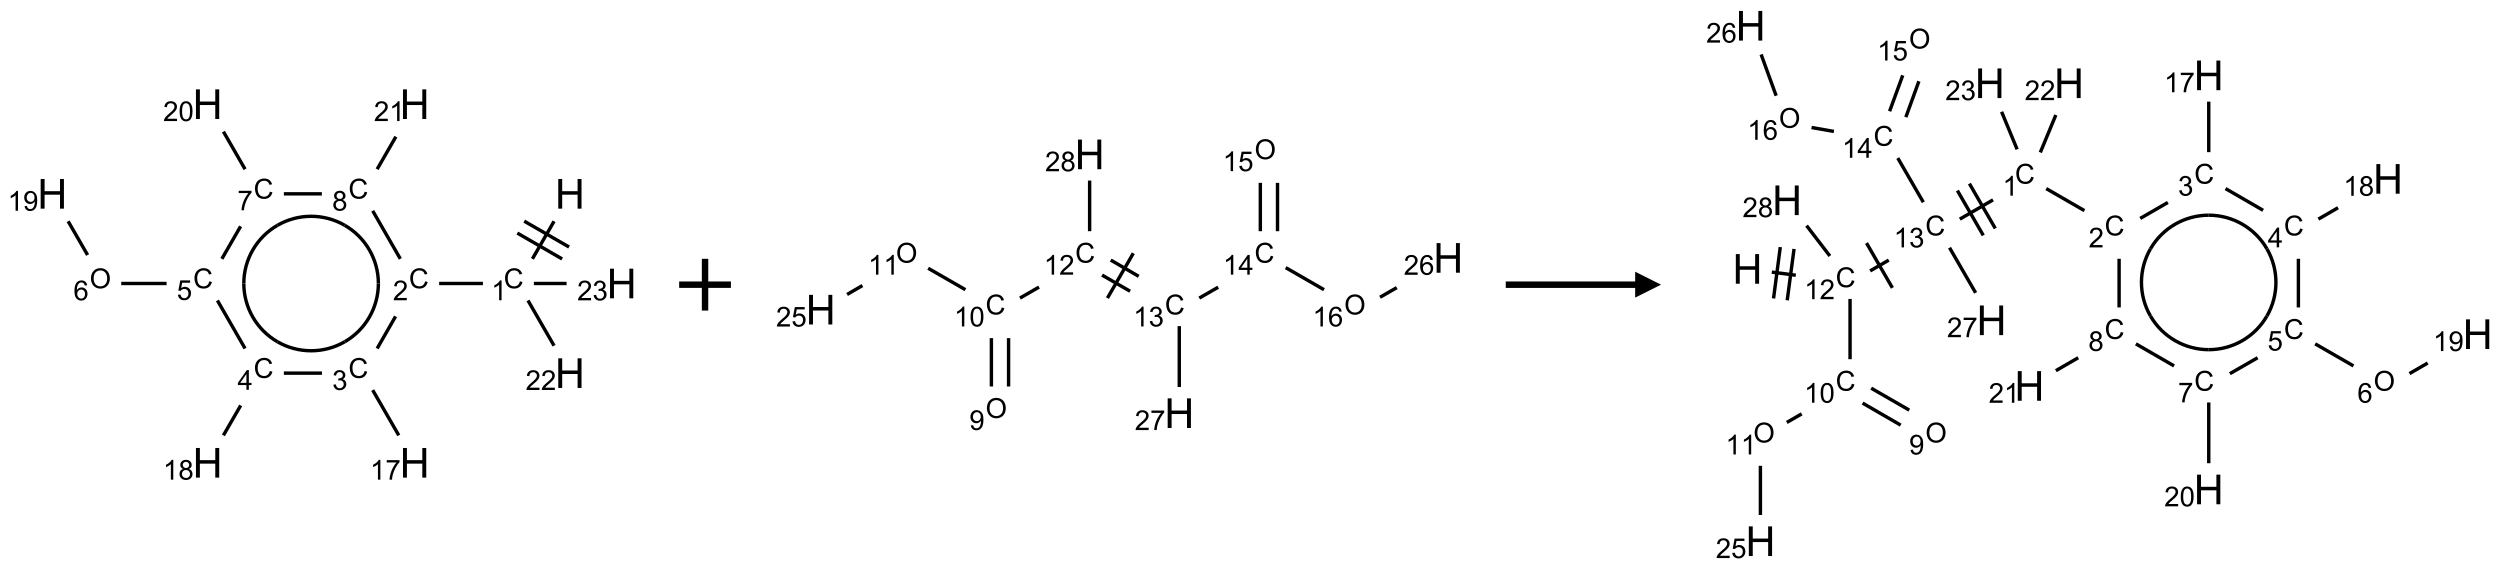 <?xml version="1.0" encoding="UTF-8"?>
<svg xmlns="http://www.w3.org/2000/svg" xmlns:xlink="http://www.w3.org/1999/xlink" width="966" height="220" viewBox="0 0 966 220">
<defs>
<g>
<g id="glyph-0-0">
<path d="M 2 0 L 2 -10 L 10 -10 L 10 0 Z M 2.25 -0.25 L 9.75 -0.25 L 9.75 -9.75 L 2.25 -9.75 Z M 2.25 -0.25 "/>
</g>
<g id="glyph-0-1">
<path d="M 1.281 0 L 1.281 -11.453 L 2.797 -11.453 L 2.797 -6.75 L 8.75 -6.75 L 8.75 -11.453 L 10.266 -11.453 L 10.266 0 L 8.75 0 L 8.75 -5.398 L 2.797 -5.398 L 2.797 0 Z M 1.281 0 "/>
</g>
<g id="glyph-1-0">
<path d="M 1.332 0 L 1.332 -6.668 L 6.668 -6.668 L 6.668 0 Z M 1.5 -0.168 L 6.5 -0.168 L 6.5 -6.5 L 1.5 -6.5 Z M 1.5 -0.168 "/>
</g>
<g id="glyph-1-1">
<path d="M 6.27 -2.676 L 7.281 -2.422 C 7.07 -1.594 6.688 -0.961 6.137 -0.523 C 5.586 -0.086 4.914 0.129 4.121 0.129 C 3.297 0.129 2.629 -0.039 2.113 -0.371 C 1.598 -0.707 1.203 -1.191 0.934 -1.828 C 0.664 -2.465 0.531 -3.145 0.531 -3.875 C 0.531 -4.672 0.684 -5.363 0.988 -5.957 C 1.293 -6.547 1.723 -6.996 2.285 -7.305 C 2.844 -7.613 3.461 -7.766 4.137 -7.766 C 4.898 -7.766 5.543 -7.57 6.062 -7.184 C 6.582 -6.793 6.945 -6.246 7.152 -5.543 L 6.156 -5.309 C 5.98 -5.863 5.723 -6.266 5.387 -6.52 C 5.051 -6.773 4.625 -6.902 4.113 -6.902 C 3.527 -6.902 3.039 -6.762 2.645 -6.48 C 2.25 -6.199 1.973 -5.82 1.812 -5.348 C 1.652 -4.871 1.574 -4.383 1.574 -3.879 C 1.574 -3.23 1.668 -2.664 1.855 -2.18 C 2.047 -1.695 2.34 -1.332 2.738 -1.094 C 3.137 -0.855 3.57 -0.734 4.035 -0.734 C 4.602 -0.734 5.082 -0.898 5.473 -1.223 C 5.867 -1.551 6.133 -2.035 6.27 -2.676 Z M 6.27 -2.676 "/>
</g>
<g id="glyph-1-2">
<path d="M 3.973 0 L 3.035 0 L 3.035 -5.973 C 2.809 -5.758 2.516 -5.543 2.148 -5.328 C 1.781 -5.113 1.453 -4.953 1.16 -4.844 L 1.16 -5.75 C 1.684 -5.996 2.145 -6.297 2.535 -6.645 C 2.93 -6.996 3.207 -7.336 3.371 -7.668 L 3.973 -7.668 Z M 3.973 0 "/>
</g>
<g id="glyph-1-3">
<path d="M 5.371 -0.902 L 5.371 0 L 0.324 0 C 0.316 -0.227 0.352 -0.441 0.434 -0.652 C 0.562 -0.996 0.766 -1.332 1.051 -1.668 C 1.332 -2 1.742 -2.387 2.277 -2.824 C 3.105 -3.504 3.668 -4.043 3.957 -4.441 C 4.25 -4.84 4.395 -5.215 4.395 -5.566 C 4.395 -5.938 4.262 -6.254 3.996 -6.508 C 3.73 -6.762 3.387 -6.891 2.957 -6.891 C 2.508 -6.891 2.145 -6.754 1.875 -6.484 C 1.605 -6.215 1.469 -5.84 1.465 -5.359 L 0.5 -5.457 C 0.566 -6.176 0.812 -6.727 1.246 -7.102 C 1.676 -7.477 2.254 -7.668 2.98 -7.668 C 3.711 -7.668 4.293 -7.465 4.719 -7.059 C 5.145 -6.652 5.359 -6.148 5.359 -5.547 C 5.359 -5.242 5.297 -4.941 5.172 -4.645 C 5.047 -4.352 4.84 -4.039 4.551 -3.715 C 4.262 -3.387 3.777 -2.938 3.105 -2.371 C 2.543 -1.898 2.18 -1.578 2.02 -1.41 C 1.859 -1.242 1.73 -1.07 1.625 -0.902 Z M 5.371 -0.902 "/>
</g>
<g id="glyph-1-4">
<path d="M 0.449 -2.016 L 1.387 -2.141 C 1.492 -1.609 1.676 -1.227 1.934 -0.992 C 2.191 -0.758 2.508 -0.641 2.879 -0.641 C 3.32 -0.641 3.695 -0.793 3.996 -1.098 C 4.301 -1.402 4.453 -1.781 4.453 -2.234 C 4.453 -2.664 4.312 -3.02 4.031 -3.301 C 3.75 -3.578 3.391 -3.719 2.957 -3.719 C 2.781 -3.719 2.562 -3.684 2.297 -3.613 L 2.402 -4.438 C 2.465 -4.43 2.516 -4.426 2.551 -4.426 C 2.949 -4.426 3.312 -4.531 3.629 -4.738 C 3.949 -4.949 4.109 -5.27 4.109 -5.703 C 4.109 -6.047 3.992 -6.332 3.762 -6.559 C 3.527 -6.785 3.227 -6.895 2.859 -6.895 C 2.496 -6.895 2.191 -6.781 1.949 -6.551 C 1.707 -6.324 1.547 -5.98 1.48 -5.52 L 0.543 -5.688 C 0.656 -6.316 0.918 -6.805 1.324 -7.148 C 1.73 -7.492 2.234 -7.668 2.84 -7.668 C 3.254 -7.668 3.641 -7.578 3.988 -7.398 C 4.34 -7.219 4.609 -6.977 4.793 -6.668 C 4.98 -6.359 5.074 -6.031 5.074 -5.684 C 5.074 -5.352 4.984 -5.051 4.809 -4.781 C 4.629 -4.512 4.367 -4.297 4.02 -4.137 C 4.473 -4.031 4.824 -3.816 5.074 -3.488 C 5.324 -3.16 5.449 -2.75 5.449 -2.254 C 5.449 -1.59 5.203 -1.023 4.719 -0.559 C 4.234 -0.098 3.617 0.137 2.875 0.137 C 2.203 0.137 1.648 -0.062 1.207 -0.465 C 0.762 -0.863 0.512 -1.379 0.449 -2.016 Z M 0.449 -2.016 "/>
</g>
<g id="glyph-1-5">
<path d="M 0.504 -6.637 L 0.504 -7.535 L 5.449 -7.535 L 5.449 -6.809 C 4.961 -6.289 4.48 -5.602 4.004 -4.746 C 3.527 -3.887 3.156 -3.004 2.895 -2.098 C 2.707 -1.461 2.59 -0.762 2.535 0 L 1.574 0 C 1.582 -0.602 1.703 -1.328 1.926 -2.176 C 2.152 -3.027 2.477 -3.848 2.898 -4.637 C 3.32 -5.426 3.77 -6.094 4.246 -6.637 Z M 0.504 -6.637 "/>
</g>
<g id="glyph-1-6">
<path d="M 3.449 0 L 3.449 -1.828 L 0.137 -1.828 L 0.137 -2.688 L 3.621 -7.637 L 4.387 -7.637 L 4.387 -2.688 L 5.418 -2.688 L 5.418 -1.828 L 4.387 -1.828 L 4.387 0 Z M 3.449 -2.688 L 3.449 -6.129 L 1.059 -2.688 Z M 3.449 -2.688 "/>
</g>
<g id="glyph-1-7">
<path d="M 1.887 -4.141 C 1.496 -4.281 1.207 -4.484 1.02 -4.75 C 0.832 -5.016 0.738 -5.328 0.738 -5.699 C 0.738 -6.254 0.938 -6.719 1.34 -7.098 C 1.738 -7.477 2.27 -7.668 2.934 -7.668 C 3.598 -7.668 4.137 -7.473 4.543 -7.086 C 4.949 -6.699 5.152 -6.227 5.152 -5.672 C 5.152 -5.316 5.059 -5.008 4.871 -4.746 C 4.688 -4.484 4.406 -4.281 4.027 -4.141 C 4.496 -3.988 4.852 -3.742 5.098 -3.402 C 5.34 -3.062 5.465 -2.656 5.465 -2.184 C 5.465 -1.531 5.234 -0.98 4.77 -0.535 C 4.309 -0.09 3.703 0.129 2.949 0.129 C 2.195 0.129 1.586 -0.094 1.125 -0.539 C 0.664 -0.984 0.434 -1.543 0.434 -2.207 C 0.434 -2.703 0.559 -3.121 0.809 -3.457 C 1.062 -3.793 1.422 -4.02 1.887 -4.141 Z M 1.699 -5.73 C 1.699 -5.367 1.812 -5.074 2.047 -4.844 C 2.281 -4.613 2.582 -4.5 2.953 -4.5 C 3.312 -4.5 3.609 -4.613 3.84 -4.84 C 4.07 -5.066 4.188 -5.348 4.188 -5.676 C 4.188 -6.02 4.07 -6.309 3.832 -6.543 C 3.594 -6.777 3.297 -6.895 2.941 -6.895 C 2.586 -6.895 2.289 -6.781 2.051 -6.551 C 1.816 -6.324 1.699 -6.047 1.699 -5.73 Z M 1.395 -2.203 C 1.395 -1.938 1.461 -1.676 1.586 -1.426 C 1.711 -1.176 1.902 -0.984 2.152 -0.848 C 2.402 -0.711 2.672 -0.641 2.957 -0.641 C 3.406 -0.641 3.777 -0.785 4.066 -1.074 C 4.359 -1.363 4.504 -1.727 4.504 -2.172 C 4.504 -2.625 4.355 -2.996 4.055 -3.293 C 3.754 -3.586 3.379 -3.734 2.926 -3.734 C 2.484 -3.734 2.121 -3.59 1.832 -3.297 C 1.543 -3.004 1.395 -2.641 1.395 -2.203 Z M 1.395 -2.203 "/>
</g>
<g id="glyph-1-8">
<path d="M 0.441 -2 L 1.426 -2.082 C 1.5 -1.605 1.668 -1.242 1.934 -1.004 C 2.199 -0.762 2.52 -0.641 2.895 -0.641 C 3.348 -0.641 3.73 -0.812 4.043 -1.152 C 4.355 -1.492 4.512 -1.941 4.512 -2.504 C 4.512 -3.039 4.359 -3.461 4.059 -3.77 C 3.758 -4.078 3.367 -4.234 2.879 -4.234 C 2.578 -4.234 2.305 -4.164 2.062 -4.027 C 1.82 -3.891 1.629 -3.715 1.488 -3.496 L 0.609 -3.609 L 1.348 -7.531 L 5.145 -7.531 L 5.145 -6.637 L 2.098 -6.637 L 1.688 -4.582 C 2.145 -4.902 2.625 -5.062 3.129 -5.062 C 3.797 -5.062 4.359 -4.832 4.816 -4.371 C 5.277 -3.91 5.504 -3.312 5.504 -2.59 C 5.504 -1.898 5.305 -1.301 4.902 -0.797 C 4.41 -0.18 3.742 0.129 2.895 0.129 C 2.199 0.129 1.633 -0.062 1.195 -0.453 C 0.758 -0.844 0.504 -1.359 0.441 -2 Z M 0.441 -2 "/>
</g>
<g id="glyph-1-9">
<path d="M 0.516 -3.719 C 0.516 -4.984 0.855 -5.977 1.535 -6.695 C 2.215 -7.414 3.094 -7.77 4.172 -7.77 C 4.875 -7.77 5.512 -7.602 6.078 -7.266 C 6.645 -6.93 7.074 -6.461 7.371 -5.855 C 7.668 -5.254 7.816 -4.57 7.816 -3.809 C 7.816 -3.035 7.66 -2.34 7.348 -1.73 C 7.035 -1.117 6.594 -0.656 6.02 -0.34 C 5.449 -0.027 4.828 0.129 4.168 0.129 C 3.449 0.129 2.805 -0.043 2.238 -0.391 C 1.672 -0.738 1.246 -1.211 0.953 -1.812 C 0.66 -2.414 0.516 -3.047 0.516 -3.719 Z M 1.559 -3.703 C 1.559 -2.781 1.805 -2.059 2.301 -1.527 C 2.793 -1 3.414 -0.734 4.16 -0.734 C 4.922 -0.734 5.547 -1 6.039 -1.535 C 6.531 -2.07 6.777 -2.828 6.777 -3.812 C 6.777 -4.434 6.672 -4.977 6.461 -5.441 C 6.25 -5.902 5.945 -6.262 5.539 -6.52 C 5.133 -6.773 4.68 -6.902 4.176 -6.902 C 3.461 -6.902 2.848 -6.656 2.332 -6.164 C 1.816 -5.672 1.559 -4.852 1.559 -3.703 Z M 1.559 -3.703 "/>
</g>
<g id="glyph-1-10">
<path d="M 5.309 -5.766 L 4.375 -5.691 C 4.293 -6.059 4.172 -6.328 4.02 -6.496 C 3.766 -6.762 3.453 -6.895 3.082 -6.895 C 2.785 -6.895 2.523 -6.812 2.297 -6.645 C 2 -6.43 1.77 -6.117 1.598 -5.703 C 1.43 -5.289 1.34 -4.703 1.332 -3.938 C 1.559 -4.281 1.836 -4.535 2.16 -4.703 C 2.488 -4.871 2.828 -4.953 3.188 -4.953 C 3.812 -4.953 4.344 -4.723 4.785 -4.262 C 5.223 -3.801 5.441 -3.207 5.441 -2.48 C 5.441 -2 5.34 -1.555 5.133 -1.145 C 4.926 -0.73 4.641 -0.418 4.281 -0.199 C 3.922 0.02 3.512 0.129 3.051 0.129 C 2.27 0.129 1.633 -0.156 1.141 -0.73 C 0.648 -1.305 0.402 -2.254 0.402 -3.574 C 0.402 -5.051 0.672 -6.121 1.219 -6.793 C 1.695 -7.375 2.336 -7.668 3.141 -7.668 C 3.742 -7.668 4.234 -7.5 4.617 -7.16 C 5 -6.824 5.23 -6.359 5.309 -5.766 Z M 1.48 -2.473 C 1.48 -2.152 1.547 -1.844 1.684 -1.547 C 1.82 -1.25 2.016 -1.027 2.262 -0.871 C 2.508 -0.719 2.766 -0.641 3.035 -0.641 C 3.434 -0.641 3.773 -0.801 4.059 -1.121 C 4.344 -1.441 4.484 -1.875 4.484 -2.422 C 4.484 -2.949 4.344 -3.367 4.062 -3.668 C 3.781 -3.973 3.426 -4.125 3 -4.125 C 2.578 -4.125 2.219 -3.973 1.922 -3.668 C 1.625 -3.363 1.48 -2.969 1.48 -2.473 Z M 1.48 -2.473 "/>
</g>
<g id="glyph-1-11">
<path d="M 0.582 -1.766 L 1.484 -1.848 C 1.562 -1.426 1.707 -1.117 1.922 -0.926 C 2.137 -0.734 2.414 -0.641 2.75 -0.641 C 3.039 -0.641 3.289 -0.707 3.508 -0.84 C 3.727 -0.973 3.902 -1.148 4.043 -1.367 C 4.18 -1.586 4.297 -1.887 4.391 -2.262 C 4.484 -2.637 4.531 -3.016 4.531 -3.406 C 4.531 -3.449 4.531 -3.512 4.527 -3.594 C 4.34 -3.297 4.082 -3.055 3.758 -2.867 C 3.434 -2.68 3.082 -2.59 2.703 -2.59 C 2.07 -2.59 1.535 -2.816 1.098 -3.277 C 0.66 -3.734 0.441 -4.34 0.441 -5.09 C 0.441 -5.863 0.672 -6.484 1.129 -6.957 C 1.586 -7.43 2.156 -7.668 2.844 -7.668 C 3.34 -7.668 3.793 -7.531 4.207 -7.266 C 4.617 -7 4.93 -6.617 5.145 -6.121 C 5.355 -5.629 5.465 -4.91 5.465 -3.973 C 5.465 -2.996 5.359 -2.223 5.145 -1.645 C 4.934 -1.066 4.617 -0.625 4.199 -0.324 C 3.781 -0.02 3.293 0.129 2.73 0.129 C 2.133 0.129 1.645 -0.035 1.266 -0.367 C 0.887 -0.699 0.66 -1.164 0.582 -1.766 Z M 4.422 -5.137 C 4.422 -5.676 4.277 -6.102 3.992 -6.418 C 3.707 -6.734 3.359 -6.891 2.957 -6.891 C 2.543 -6.891 2.18 -6.719 1.871 -6.379 C 1.562 -6.039 1.406 -5.598 1.406 -5.059 C 1.406 -4.57 1.555 -4.176 1.848 -3.871 C 2.141 -3.566 2.5 -3.418 2.934 -3.418 C 3.367 -3.418 3.723 -3.57 4.004 -3.871 C 4.281 -4.176 4.422 -4.598 4.422 -5.137 Z M 4.422 -5.137 "/>
</g>
<g id="glyph-1-12">
<path d="M 0.441 -3.766 C 0.441 -4.668 0.535 -5.395 0.723 -5.945 C 0.906 -6.496 1.184 -6.922 1.551 -7.219 C 1.918 -7.516 2.375 -7.668 2.934 -7.668 C 3.344 -7.668 3.703 -7.586 4.012 -7.418 C 4.32 -7.254 4.574 -7.016 4.777 -6.707 C 4.977 -6.395 5.137 -6.016 5.25 -5.57 C 5.363 -5.125 5.422 -4.523 5.422 -3.766 C 5.422 -2.871 5.328 -2.148 5.145 -1.598 C 4.961 -1.047 4.688 -0.621 4.32 -0.32 C 3.953 -0.02 3.492 0.129 2.934 0.129 C 2.195 0.129 1.617 -0.133 1.199 -0.66 C 0.695 -1.297 0.441 -2.332 0.441 -3.766 Z M 1.406 -3.766 C 1.406 -2.512 1.555 -1.68 1.848 -1.262 C 2.141 -0.848 2.5 -0.641 2.934 -0.641 C 3.363 -0.641 3.727 -0.848 4.02 -1.266 C 4.312 -1.684 4.457 -2.516 4.457 -3.766 C 4.457 -5.023 4.312 -5.859 4.02 -6.27 C 3.727 -6.684 3.359 -6.891 2.922 -6.891 C 2.492 -6.891 2.148 -6.707 1.891 -6.344 C 1.566 -5.879 1.406 -5.02 1.406 -3.766 Z M 1.406 -3.766 "/>
</g>
</g>
</defs>
<path fill="none" stroke-width="0.033" stroke-linecap="butt" stroke-linejoin="miter" stroke="rgb(0%, 0%, 0%)" stroke-opacity="1" stroke-miterlimit="10" d="M 4.847 1.131 L 4.638 1.494 " transform="matrix(40, 0, 0, 40, 20.207, 40.258)"/>
<path fill="none" stroke-width="0.033" stroke-linecap="butt" stroke-linejoin="miter" stroke="rgb(0%, 0%, 0%)" stroke-opacity="1" stroke-miterlimit="10" d="M 4.492 1.245 L 4.925 1.495 " transform="matrix(40, 0, 0, 40, 20.207, 40.258)"/>
<path fill="none" stroke-width="0.033" stroke-linecap="butt" stroke-linejoin="miter" stroke="rgb(0%, 0%, 0%)" stroke-opacity="1" stroke-miterlimit="10" d="M 4.559 1.13 L 4.992 1.38 " transform="matrix(40, 0, 0, 40, 20.207, 40.258)"/>
<path fill="none" stroke-width="0.033" stroke-linecap="butt" stroke-linejoin="miter" stroke="rgb(0%, 0%, 0%)" stroke-opacity="1" stroke-miterlimit="10" d="M 4.16 1.732 L 3.737 1.732 " transform="matrix(40, 0, 0, 40, 20.207, 40.258)"/>
<path fill="none" stroke-width="0.033" stroke-linecap="butt" stroke-linejoin="miter" stroke="rgb(0%, 0%, 0%)" stroke-opacity="1" stroke-miterlimit="10" d="M 3.316 2.05 L 3.138 2.36 " transform="matrix(40, 0, 0, 40, 20.207, 40.258)"/>
<path fill="none" stroke-width="0.033" stroke-linecap="butt" stroke-linejoin="miter" stroke="rgb(0%, 0%, 0%)" stroke-opacity="1" stroke-miterlimit="10" d="M 3.095 2.762 L 3.347 3.199 " transform="matrix(40, 0, 0, 40, 20.207, 40.258)"/>
<path fill="none" stroke-width="0.033" stroke-linecap="butt" stroke-linejoin="miter" stroke="rgb(0%, 0%, 0%)" stroke-opacity="1" stroke-miterlimit="10" d="M 2.605 2.598 L 2.237 2.598 " transform="matrix(40, 0, 0, 40, 20.207, 40.258)"/>
<path fill="none" stroke-width="0.033" stroke-linecap="butt" stroke-linejoin="miter" stroke="rgb(0%, 0%, 0%)" stroke-opacity="1" stroke-miterlimit="10" d="M 1.82 2.91 L 1.653 3.199 " transform="matrix(40, 0, 0, 40, 20.207, 40.258)"/>
<path fill="none" stroke-width="0.033" stroke-linecap="butt" stroke-linejoin="miter" stroke="rgb(0%, 0%, 0%)" stroke-opacity="1" stroke-miterlimit="10" d="M 1.862 2.36 L 1.595 1.896 " transform="matrix(40, 0, 0, 40, 20.207, 40.258)"/>
<path fill="none" stroke-width="0.033" stroke-linecap="butt" stroke-linejoin="miter" stroke="rgb(0%, 0%, 0%)" stroke-opacity="1" stroke-miterlimit="10" d="M 1.104 1.732 L 0.666 1.732 " transform="matrix(40, 0, 0, 40, 20.207, 40.258)"/>
<path fill="none" stroke-width="0.033" stroke-linecap="butt" stroke-linejoin="miter" stroke="rgb(0%, 0%, 0%)" stroke-opacity="1" stroke-miterlimit="10" d="M 0.341 1.457 L 0.153 1.131 " transform="matrix(40, 0, 0, 40, 20.207, 40.258)"/>
<path fill="none" stroke-width="0.033" stroke-linecap="butt" stroke-linejoin="miter" stroke="rgb(0%, 0%, 0%)" stroke-opacity="1" stroke-miterlimit="10" d="M 1.638 1.494 L 1.819 1.18 " transform="matrix(40, 0, 0, 40, 20.207, 40.258)"/>
<path fill="none" stroke-width="0.033" stroke-linecap="butt" stroke-linejoin="miter" stroke="rgb(0%, 0%, 0%)" stroke-opacity="1" stroke-miterlimit="10" d="M 1.862 0.628 L 1.653 0.265 " transform="matrix(40, 0, 0, 40, 20.207, 40.258)"/>
<path fill="none" stroke-width="0.033" stroke-linecap="butt" stroke-linejoin="miter" stroke="rgb(0%, 0%, 0%)" stroke-opacity="1" stroke-miterlimit="10" d="M 2.237 0.866 L 2.604 0.866 " transform="matrix(40, 0, 0, 40, 20.207, 40.258)"/>
<path fill="none" stroke-width="0.033" stroke-linecap="butt" stroke-linejoin="miter" stroke="rgb(0%, 0%, 0%)" stroke-opacity="1" stroke-miterlimit="10" d="M 3.095 1.03 L 3.362 1.494 " transform="matrix(40, 0, 0, 40, 20.207, 40.258)"/>
<path fill="none" stroke-width="0.033" stroke-linecap="butt" stroke-linejoin="miter" stroke="rgb(0%, 0%, 0%)" stroke-opacity="1" stroke-miterlimit="10" d="M 3.138 0.628 L 3.319 0.314 " transform="matrix(40, 0, 0, 40, 20.207, 40.258)"/>
<path fill="none" stroke-width="0.033" stroke-linecap="butt" stroke-linejoin="miter" stroke="rgb(0%, 0%, 0%)" stroke-opacity="1" stroke-miterlimit="10" d="M 4.595 1.896 L 4.847 2.333 " transform="matrix(40, 0, 0, 40, 20.207, 40.258)"/>
<path fill="none" stroke-width="0.033" stroke-linecap="butt" stroke-linejoin="miter" stroke="rgb(0%, 0%, 0%)" stroke-opacity="1" stroke-miterlimit="10" d="M 4.652 1.732 L 4.968 1.732 " transform="matrix(40, 0, 0, 40, 20.207, 40.258)"/>
<path fill="none" stroke-width="0.033" stroke-linecap="butt" stroke-linejoin="miter" stroke="rgb(0%, 0%, 0%)" stroke-opacity="1" stroke-miterlimit="10" d="M 3.15 1.732 C 3.15 1.964 3.026 2.179 2.825 2.295 " transform="matrix(40, 0, 0, 40, 20.207, 40.258)"/>
<path fill="none" stroke-width="0.033" stroke-linecap="butt" stroke-linejoin="miter" stroke="rgb(0%, 0%, 0%)" stroke-opacity="1" stroke-miterlimit="10" d="M 2.825 1.17 C 3.026 1.286 3.15 1.5 3.15 1.732 " transform="matrix(40, 0, 0, 40, 20.207, 40.258)"/>
<path fill="none" stroke-width="0.033" stroke-linecap="butt" stroke-linejoin="miter" stroke="rgb(0%, 0%, 0%)" stroke-opacity="1" stroke-miterlimit="10" d="M 2.175 1.17 C 2.376 1.054 2.624 1.054 2.825 1.17 " transform="matrix(40, 0, 0, 40, 20.207, 40.258)"/>
<path fill="none" stroke-width="0.033" stroke-linecap="butt" stroke-linejoin="miter" stroke="rgb(0%, 0%, 0%)" stroke-opacity="1" stroke-miterlimit="10" d="M 1.85 1.732 C 1.85 1.5 1.974 1.286 2.175 1.17 " transform="matrix(40, 0, 0, 40, 20.207, 40.258)"/>
<path fill="none" stroke-width="0.033" stroke-linecap="butt" stroke-linejoin="miter" stroke="rgb(0%, 0%, 0%)" stroke-opacity="1" stroke-miterlimit="10" d="M 2.175 2.295 C 1.974 2.179 1.85 1.964 1.85 1.732 " transform="matrix(40, 0, 0, 40, 20.207, 40.258)"/>
<path fill="none" stroke-width="0.033" stroke-linecap="butt" stroke-linejoin="miter" stroke="rgb(0%, 0%, 0%)" stroke-opacity="1" stroke-miterlimit="10" d="M 2.825 2.295 C 2.624 2.411 2.376 2.411 2.175 2.295 " transform="matrix(40, 0, 0, 40, 20.207, 40.258)"/>
<g fill="rgb(0%, 0%, 0%)" fill-opacity="1">
<use xlink:href="#glyph-0-1" x="214.434" y="80.625"/>
</g>
<g fill="rgb(0%, 0%, 0%)" fill-opacity="1">
<use xlink:href="#glyph-1-1" x="194.613" y="111.383"/>
</g>
<g fill="rgb(0%, 0%, 0%)" fill-opacity="1">
<use xlink:href="#glyph-1-2" x="189.836" y="116.02"/>
</g>
<g fill="rgb(0%, 0%, 0%)" fill-opacity="1">
<use xlink:href="#glyph-1-1" x="157.988" y="111.383"/>
</g>
<g fill="rgb(0%, 0%, 0%)" fill-opacity="1">
<use xlink:href="#glyph-1-3" x="151.816" y="116.02"/>
</g>
<g fill="rgb(0%, 0%, 0%)" fill-opacity="1">
<use xlink:href="#glyph-1-1" x="134.613" y="146.027"/>
</g>
<g fill="rgb(0%, 0%, 0%)" fill-opacity="1">
<use xlink:href="#glyph-1-4" x="128.363" y="150.66"/>
</g>
<g fill="rgb(0%, 0%, 0%)" fill-opacity="1">
<use xlink:href="#glyph-0-1" x="154.434" y="184.551"/>
</g>
<g fill="rgb(0%, 0%, 0%)" fill-opacity="1">
<use xlink:href="#glyph-1-2" x="143" y="185.34"/>
<use xlink:href="#glyph-1-5" x="148.932" y="185.34"/>
</g>
<g fill="rgb(0%, 0%, 0%)" fill-opacity="1">
<use xlink:href="#glyph-1-1" x="97.988" y="146.027"/>
</g>
<g fill="rgb(0%, 0%, 0%)" fill-opacity="1">
<use xlink:href="#glyph-1-6" x="91.77" y="150.629"/>
</g>
<g fill="rgb(0%, 0%, 0%)" fill-opacity="1">
<use xlink:href="#glyph-0-1" x="74.434" y="184.551"/>
</g>
<g fill="rgb(0%, 0%, 0%)" fill-opacity="1">
<use xlink:href="#glyph-1-2" x="62.984" y="185.34"/>
<use xlink:href="#glyph-1-7" x="68.917" y="185.34"/>
</g>
<g fill="rgb(0%, 0%, 0%)" fill-opacity="1">
<use xlink:href="#glyph-1-1" x="74.613" y="111.383"/>
</g>
<g fill="rgb(0%, 0%, 0%)" fill-opacity="1">
<use xlink:href="#glyph-1-8" x="68.305" y="115.887"/>
</g>
<g fill="rgb(0%, 0%, 0%)" fill-opacity="1">
<use xlink:href="#glyph-1-9" x="34.629" y="111.387"/>
</g>
<g fill="rgb(0%, 0%, 0%)" fill-opacity="1">
<use xlink:href="#glyph-1-10" x="28.367" y="116.02"/>
</g>
<g fill="rgb(0%, 0%, 0%)" fill-opacity="1">
<use xlink:href="#glyph-0-1" x="14.434" y="80.625"/>
</g>
<g fill="rgb(0%, 0%, 0%)" fill-opacity="1">
<use xlink:href="#glyph-1-2" x="2.984" y="81.418"/>
<use xlink:href="#glyph-1-11" x="8.917" y="81.418"/>
</g>
<g fill="rgb(0%, 0%, 0%)" fill-opacity="1">
<use xlink:href="#glyph-1-1" x="97.988" y="76.742"/>
</g>
<g fill="rgb(0%, 0%, 0%)" fill-opacity="1">
<use xlink:href="#glyph-1-5" x="91.738" y="81.25"/>
</g>
<g fill="rgb(0%, 0%, 0%)" fill-opacity="1">
<use xlink:href="#glyph-0-1" x="74.434" y="45.984"/>
</g>
<g fill="rgb(0%, 0%, 0%)" fill-opacity="1">
<use xlink:href="#glyph-1-3" x="63.027" y="46.777"/>
<use xlink:href="#glyph-1-12" x="68.96" y="46.777"/>
</g>
<g fill="rgb(0%, 0%, 0%)" fill-opacity="1">
<use xlink:href="#glyph-1-1" x="134.613" y="76.742"/>
</g>
<g fill="rgb(0%, 0%, 0%)" fill-opacity="1">
<use xlink:href="#glyph-1-7" x="128.348" y="81.379"/>
</g>
<g fill="rgb(0%, 0%, 0%)" fill-opacity="1">
<use xlink:href="#glyph-0-1" x="154.434" y="45.984"/>
</g>
<g fill="rgb(0%, 0%, 0%)" fill-opacity="1">
<use xlink:href="#glyph-1-3" x="144.477" y="46.777"/>
<use xlink:href="#glyph-1-2" x="150.409" y="46.777"/>
</g>
<g fill="rgb(0%, 0%, 0%)" fill-opacity="1">
<use xlink:href="#glyph-0-1" x="214.434" y="149.91"/>
</g>
<g fill="rgb(0%, 0%, 0%)" fill-opacity="1">
<use xlink:href="#glyph-1-3" x="203.082" y="150.699"/>
<use xlink:href="#glyph-1-3" x="209.014" y="150.699"/>
</g>
<g fill="rgb(0%, 0%, 0%)" fill-opacity="1">
<use xlink:href="#glyph-0-1" x="234.434" y="115.266"/>
</g>
<g fill="rgb(0%, 0%, 0%)" fill-opacity="1">
<use xlink:href="#glyph-1-3" x="223.004" y="116.059"/>
<use xlink:href="#glyph-1-4" x="228.936" y="116.059"/>
</g>
<path fill="none" stroke-width="0.062" stroke-linecap="butt" stroke-linejoin="miter" stroke="rgb(0%, 0%, 0%)" stroke-opacity="1" stroke-miterlimit="10" d="M 0 0 L 0.5 0 M 0.25 -0.25 L 0.25 0.25 " transform="matrix(40, 0, 0, 40, 262.43, 110)"/>
<path fill="none" stroke-width="0.033" stroke-linecap="butt" stroke-linejoin="miter" stroke="rgb(0%, 0%, 0%)" stroke-opacity="1" stroke-miterlimit="10" d="M 1.815 2.242 L 1.815 1.775 " transform="matrix(40, 0, 0, 40, 317.113, 59.656)"/>
<path fill="none" stroke-width="0.033" stroke-linecap="butt" stroke-linejoin="miter" stroke="rgb(0%, 0%, 0%)" stroke-opacity="1" stroke-miterlimit="10" d="M 1.649 2.242 L 1.649 1.775 " transform="matrix(40, 0, 0, 40, 317.113, 59.656)"/>
<path fill="none" stroke-width="0.033" stroke-linecap="butt" stroke-linejoin="miter" stroke="rgb(0%, 0%, 0%)" stroke-opacity="1" stroke-miterlimit="10" d="M 1.398 1.307 L 1.038 1.1 " transform="matrix(40, 0, 0, 40, 317.113, 59.656)"/>
<path fill="none" stroke-width="0.033" stroke-linecap="butt" stroke-linejoin="miter" stroke="rgb(0%, 0%, 0%)" stroke-opacity="1" stroke-miterlimit="10" d="M 0.403 1.267 L 0.255 1.353 " transform="matrix(40, 0, 0, 40, 317.113, 59.656)"/>
<path fill="none" stroke-width="0.033" stroke-linecap="butt" stroke-linejoin="miter" stroke="rgb(0%, 0%, 0%)" stroke-opacity="1" stroke-miterlimit="10" d="M 1.925 1.388 L 2.109 1.282 " transform="matrix(40, 0, 0, 40, 317.113, 59.656)"/>
<path fill="none" stroke-width="0.033" stroke-linecap="butt" stroke-linejoin="miter" stroke="rgb(0%, 0%, 0%)" stroke-opacity="1" stroke-miterlimit="10" d="M 2.718 1.166 L 2.989 1.322 " transform="matrix(40, 0, 0, 40, 317.113, 59.656)"/>
<path fill="none" stroke-width="0.033" stroke-linecap="butt" stroke-linejoin="miter" stroke="rgb(0%, 0%, 0%)" stroke-opacity="1" stroke-miterlimit="10" d="M 2.802 1.021 L 3.072 1.178 " transform="matrix(40, 0, 0, 40, 317.113, 59.656)"/>
<path fill="none" stroke-width="0.033" stroke-linecap="butt" stroke-linejoin="miter" stroke="rgb(0%, 0%, 0%)" stroke-opacity="1" stroke-miterlimit="10" d="M 2.77 1.388 L 3.02 0.955 " transform="matrix(40, 0, 0, 40, 317.113, 59.656)"/>
<path fill="none" stroke-width="0.033" stroke-linecap="butt" stroke-linejoin="miter" stroke="rgb(0%, 0%, 0%)" stroke-opacity="1" stroke-miterlimit="10" d="M 3.657 1.388 L 3.84 1.283 " transform="matrix(40, 0, 0, 40, 317.113, 59.656)"/>
<path fill="none" stroke-width="0.033" stroke-linecap="butt" stroke-linejoin="miter" stroke="rgb(0%, 0%, 0%)" stroke-opacity="1" stroke-miterlimit="10" d="M 4.413 0.742 L 4.413 0.275 " transform="matrix(40, 0, 0, 40, 317.113, 59.656)"/>
<path fill="none" stroke-width="0.033" stroke-linecap="butt" stroke-linejoin="miter" stroke="rgb(0%, 0%, 0%)" stroke-opacity="1" stroke-miterlimit="10" d="M 4.247 0.742 L 4.247 0.275 " transform="matrix(40, 0, 0, 40, 317.113, 59.656)"/>
<path fill="none" stroke-width="0.033" stroke-linecap="butt" stroke-linejoin="miter" stroke="rgb(0%, 0%, 0%)" stroke-opacity="1" stroke-miterlimit="10" d="M 4.492 1.094 L 4.862 1.307 " transform="matrix(40, 0, 0, 40, 317.113, 59.656)"/>
<path fill="none" stroke-width="0.033" stroke-linecap="butt" stroke-linejoin="miter" stroke="rgb(0%, 0%, 0%)" stroke-opacity="1" stroke-miterlimit="10" d="M 5.403 1.38 L 5.565 1.287 " transform="matrix(40, 0, 0, 40, 317.113, 59.656)"/>
<path fill="none" stroke-width="0.033" stroke-linecap="butt" stroke-linejoin="miter" stroke="rgb(0%, 0%, 0%)" stroke-opacity="1" stroke-miterlimit="10" d="M 3.464 1.659 L 3.464 2.247 " transform="matrix(40, 0, 0, 40, 317.113, 59.656)"/>
<path fill="none" stroke-width="0.033" stroke-linecap="butt" stroke-linejoin="miter" stroke="rgb(0%, 0%, 0%)" stroke-opacity="1" stroke-miterlimit="10" d="M 2.598 0.742 L 2.598 0.253 " transform="matrix(40, 0, 0, 40, 317.113, 59.656)"/>
<g fill="rgb(0%, 0%, 0%)" fill-opacity="1">
<use xlink:href="#glyph-1-9" x="380.816" y="161.504"/>
</g>
<g fill="rgb(0%, 0%, 0%)" fill-opacity="1">
<use xlink:href="#glyph-1-11" x="374.535" y="166.137"/>
</g>
<g fill="rgb(0%, 0%, 0%)" fill-opacity="1">
<use xlink:href="#glyph-1-1" x="380.801" y="121.5"/>
</g>
<g fill="rgb(0%, 0%, 0%)" fill-opacity="1">
<use xlink:href="#glyph-1-2" x="368.645" y="126.137"/>
<use xlink:href="#glyph-1-12" x="374.577" y="126.137"/>
</g>
<g fill="rgb(0%, 0%, 0%)" fill-opacity="1">
<use xlink:href="#glyph-1-9" x="346.176" y="101.504"/>
</g>
<g fill="rgb(0%, 0%, 0%)" fill-opacity="1">
<use xlink:href="#glyph-1-2" x="335.449" y="106.137"/>
<use xlink:href="#glyph-1-2" x="341.382" y="106.137"/>
</g>
<g fill="rgb(0%, 0%, 0%)" fill-opacity="1">
<use xlink:href="#glyph-0-1" x="311.34" y="125.383"/>
</g>
<g fill="rgb(0%, 0%, 0%)" fill-opacity="1">
<use xlink:href="#glyph-1-3" x="299.852" y="126.176"/>
<use xlink:href="#glyph-1-8" x="305.784" y="126.176"/>
</g>
<g fill="rgb(0%, 0%, 0%)" fill-opacity="1">
<use xlink:href="#glyph-1-1" x="415.445" y="101.5"/>
</g>
<g fill="rgb(0%, 0%, 0%)" fill-opacity="1">
<use xlink:href="#glyph-1-2" x="403.336" y="106.137"/>
<use xlink:href="#glyph-1-3" x="409.268" y="106.137"/>
</g>
<g fill="rgb(0%, 0%, 0%)" fill-opacity="1">
<use xlink:href="#glyph-1-1" x="450.086" y="121.5"/>
</g>
<g fill="rgb(0%, 0%, 0%)" fill-opacity="1">
<use xlink:href="#glyph-1-2" x="437.898" y="126.137"/>
<use xlink:href="#glyph-1-4" x="443.831" y="126.137"/>
</g>
<g fill="rgb(0%, 0%, 0%)" fill-opacity="1">
<use xlink:href="#glyph-1-1" x="484.727" y="101.5"/>
</g>
<g fill="rgb(0%, 0%, 0%)" fill-opacity="1">
<use xlink:href="#glyph-1-2" x="472.57" y="106.137"/>
<use xlink:href="#glyph-1-6" x="478.503" y="106.137"/>
</g>
<g fill="rgb(0%, 0%, 0%)" fill-opacity="1">
<use xlink:href="#glyph-1-9" x="484.742" y="61.504"/>
</g>
<g fill="rgb(0%, 0%, 0%)" fill-opacity="1">
<use xlink:href="#glyph-1-2" x="472.484" y="66.137"/>
<use xlink:href="#glyph-1-8" x="478.417" y="66.137"/>
</g>
<g fill="rgb(0%, 0%, 0%)" fill-opacity="1">
<use xlink:href="#glyph-1-9" x="519.383" y="121.504"/>
</g>
<g fill="rgb(0%, 0%, 0%)" fill-opacity="1">
<use xlink:href="#glyph-1-2" x="507.188" y="126.137"/>
<use xlink:href="#glyph-1-10" x="513.12" y="126.137"/>
</g>
<g fill="rgb(0%, 0%, 0%)" fill-opacity="1">
<use xlink:href="#glyph-0-1" x="553.828" y="105.383"/>
</g>
<g fill="rgb(0%, 0%, 0%)" fill-opacity="1">
<use xlink:href="#glyph-1-3" x="542.402" y="106.176"/>
<use xlink:href="#glyph-1-10" x="548.335" y="106.176"/>
</g>
<g fill="rgb(0%, 0%, 0%)" fill-opacity="1">
<use xlink:href="#glyph-0-1" x="449.906" y="165.383"/>
</g>
<g fill="rgb(0%, 0%, 0%)" fill-opacity="1">
<use xlink:href="#glyph-1-3" x="438.473" y="166.176"/>
<use xlink:href="#glyph-1-5" x="444.405" y="166.176"/>
</g>
<g fill="rgb(0%, 0%, 0%)" fill-opacity="1">
<use xlink:href="#glyph-0-1" x="415.266" y="65.383"/>
</g>
<g fill="rgb(0%, 0%, 0%)" fill-opacity="1">
<use xlink:href="#glyph-1-3" x="403.816" y="66.176"/>
<use xlink:href="#glyph-1-7" x="409.749" y="66.176"/>
</g>
<path fill-rule="nonzero" fill="rgb(0%, 0%, 0%)" fill-opacity="1" d="M 581.824 111.25 L 631.824 111.25 L 631.824 115 L 641.824 110 L 631.824 105 L 631.824 108.75 L 581.824 108.75 "/>
<path fill="none" stroke-width="0.033" stroke-linecap="butt" stroke-linejoin="miter" stroke="rgb(0%, 0%, 0%)" stroke-opacity="1" stroke-miterlimit="10" d="M 0.235 2.38 L 0.467 2.41 " transform="matrix(40, 0, 0, 40, 675.219, 9.951)"/>
<path fill="none" stroke-width="0.033" stroke-linecap="butt" stroke-linejoin="miter" stroke="rgb(0%, 0%, 0%)" stroke-opacity="1" stroke-miterlimit="10" d="M 0.384 2.652 L 0.45 2.156 " transform="matrix(40, 0, 0, 40, 675.219, 9.951)"/>
<path fill="none" stroke-width="0.033" stroke-linecap="butt" stroke-linejoin="miter" stroke="rgb(0%, 0%, 0%)" stroke-opacity="1" stroke-miterlimit="10" d="M 0.252 2.634 L 0.317 2.138 " transform="matrix(40, 0, 0, 40, 675.219, 9.951)"/>
<path fill="none" stroke-width="0.033" stroke-linecap="butt" stroke-linejoin="miter" stroke="rgb(0%, 0%, 0%)" stroke-opacity="1" stroke-miterlimit="10" d="M 0.991 2.639 L 0.991 3.221 " transform="matrix(40, 0, 0, 40, 675.219, 9.951)"/>
<path fill="none" stroke-width="0.033" stroke-linecap="butt" stroke-linejoin="miter" stroke="rgb(0%, 0%, 0%)" stroke-opacity="1" stroke-miterlimit="10" d="M 1.112 3.645 L 1.48 3.858 " transform="matrix(40, 0, 0, 40, 675.219, 9.951)"/>
<path fill="none" stroke-width="0.033" stroke-linecap="butt" stroke-linejoin="miter" stroke="rgb(0%, 0%, 0%)" stroke-opacity="1" stroke-miterlimit="10" d="M 1.195 3.501 L 1.563 3.713 " transform="matrix(40, 0, 0, 40, 675.219, 9.951)"/>
<path fill="none" stroke-width="0.033" stroke-linecap="butt" stroke-linejoin="miter" stroke="rgb(0%, 0%, 0%)" stroke-opacity="1" stroke-miterlimit="10" d="M 0.524 3.749 L 0.38 3.832 " transform="matrix(40, 0, 0, 40, 675.219, 9.951)"/>
<path fill="none" stroke-width="0.033" stroke-linecap="butt" stroke-linejoin="miter" stroke="rgb(0%, 0%, 0%)" stroke-opacity="1" stroke-miterlimit="10" d="M 0.125 4.251 L 0.125 4.726 " transform="matrix(40, 0, 0, 40, 675.219, 9.951)"/>
<path fill="none" stroke-width="0.033" stroke-linecap="butt" stroke-linejoin="miter" stroke="rgb(0%, 0%, 0%)" stroke-opacity="1" stroke-miterlimit="10" d="M 1.185 2.368 L 1.365 2.264 " transform="matrix(40, 0, 0, 40, 675.219, 9.951)"/>
<path fill="none" stroke-width="0.033" stroke-linecap="butt" stroke-linejoin="miter" stroke="rgb(0%, 0%, 0%)" stroke-opacity="1" stroke-miterlimit="10" d="M 1.4 2.532 L 1.15 2.099 " transform="matrix(40, 0, 0, 40, 675.219, 9.951)"/>
<path fill="none" stroke-width="0.033" stroke-linecap="butt" stroke-linejoin="miter" stroke="rgb(0%, 0%, 0%)" stroke-opacity="1" stroke-miterlimit="10" d="M 2.051 1.868 L 2.372 1.682 " transform="matrix(40, 0, 0, 40, 675.219, 9.951)"/>
<path fill="none" stroke-width="0.033" stroke-linecap="butt" stroke-linejoin="miter" stroke="rgb(0%, 0%, 0%)" stroke-opacity="1" stroke-miterlimit="10" d="M 2.394 1.958 L 2.144 1.525 " transform="matrix(40, 0, 0, 40, 675.219, 9.951)"/>
<path fill="none" stroke-width="0.033" stroke-linecap="butt" stroke-linejoin="miter" stroke="rgb(0%, 0%, 0%)" stroke-opacity="1" stroke-miterlimit="10" d="M 2.278 2.025 L 2.028 1.592 " transform="matrix(40, 0, 0, 40, 675.219, 9.951)"/>
<path fill="none" stroke-width="0.033" stroke-linecap="butt" stroke-linejoin="miter" stroke="rgb(0%, 0%, 0%)" stroke-opacity="1" stroke-miterlimit="10" d="M 2.886 1.573 L 3.255 1.786 " transform="matrix(40, 0, 0, 40, 675.219, 9.951)"/>
<path fill="none" stroke-width="0.033" stroke-linecap="butt" stroke-linejoin="miter" stroke="rgb(0%, 0%, 0%)" stroke-opacity="1" stroke-miterlimit="10" d="M 3.794 1.861 L 4.061 1.707 " transform="matrix(40, 0, 0, 40, 675.219, 9.951)"/>
<path fill="none" stroke-width="0.033" stroke-linecap="butt" stroke-linejoin="miter" stroke="rgb(0%, 0%, 0%)" stroke-opacity="1" stroke-miterlimit="10" d="M 4.456 1.221 L 4.456 0.733 " transform="matrix(40, 0, 0, 40, 675.219, 9.951)"/>
<path fill="none" stroke-width="0.033" stroke-linecap="butt" stroke-linejoin="miter" stroke="rgb(0%, 0%, 0%)" stroke-opacity="1" stroke-miterlimit="10" d="M 4.618 1.573 L 4.981 1.783 " transform="matrix(40, 0, 0, 40, 675.219, 9.951)"/>
<path fill="none" stroke-width="0.033" stroke-linecap="butt" stroke-linejoin="miter" stroke="rgb(0%, 0%, 0%)" stroke-opacity="1" stroke-miterlimit="10" d="M 5.515 1.868 L 5.705 1.758 " transform="matrix(40, 0, 0, 40, 675.219, 9.951)"/>
<path fill="none" stroke-width="0.033" stroke-linecap="butt" stroke-linejoin="miter" stroke="rgb(0%, 0%, 0%)" stroke-opacity="1" stroke-miterlimit="10" d="M 5.322 2.251 L 5.322 2.721 " transform="matrix(40, 0, 0, 40, 675.219, 9.951)"/>
<path fill="none" stroke-width="0.033" stroke-linecap="butt" stroke-linejoin="miter" stroke="rgb(0%, 0%, 0%)" stroke-opacity="1" stroke-miterlimit="10" d="M 5.484 3.073 L 5.854 3.286 " transform="matrix(40, 0, 0, 40, 675.219, 9.951)"/>
<path fill="none" stroke-width="0.033" stroke-linecap="butt" stroke-linejoin="miter" stroke="rgb(0%, 0%, 0%)" stroke-opacity="1" stroke-miterlimit="10" d="M 6.395 3.36 L 6.571 3.258 " transform="matrix(40, 0, 0, 40, 675.219, 9.951)"/>
<path fill="none" stroke-width="0.033" stroke-linecap="butt" stroke-linejoin="miter" stroke="rgb(0%, 0%, 0%)" stroke-opacity="1" stroke-miterlimit="10" d="M 4.928 3.207 L 4.66 3.361 " transform="matrix(40, 0, 0, 40, 675.219, 9.951)"/>
<path fill="none" stroke-width="0.033" stroke-linecap="butt" stroke-linejoin="miter" stroke="rgb(0%, 0%, 0%)" stroke-opacity="1" stroke-miterlimit="10" d="M 4.456 3.639 L 4.456 4.226 " transform="matrix(40, 0, 0, 40, 675.219, 9.951)"/>
<path fill="none" stroke-width="0.033" stroke-linecap="butt" stroke-linejoin="miter" stroke="rgb(0%, 0%, 0%)" stroke-opacity="1" stroke-miterlimit="10" d="M 4.121 3.286 L 3.752 3.073 " transform="matrix(40, 0, 0, 40, 675.219, 9.951)"/>
<path fill="none" stroke-width="0.033" stroke-linecap="butt" stroke-linejoin="miter" stroke="rgb(0%, 0%, 0%)" stroke-opacity="1" stroke-miterlimit="10" d="M 3.59 2.721 L 3.59 2.251 " transform="matrix(40, 0, 0, 40, 675.219, 9.951)"/>
<path fill="none" stroke-width="0.033" stroke-linecap="butt" stroke-linejoin="miter" stroke="rgb(0%, 0%, 0%)" stroke-opacity="1" stroke-miterlimit="10" d="M 3.195 3.207 L 2.979 3.332 " transform="matrix(40, 0, 0, 40, 675.219, 9.951)"/>
<path fill="none" stroke-width="0.033" stroke-linecap="butt" stroke-linejoin="miter" stroke="rgb(0%, 0%, 0%)" stroke-opacity="1" stroke-miterlimit="10" d="M 2.829 1.224 L 2.979 0.862 " transform="matrix(40, 0, 0, 40, 675.219, 9.951)"/>
<path fill="none" stroke-width="0.033" stroke-linecap="butt" stroke-linejoin="miter" stroke="rgb(0%, 0%, 0%)" stroke-opacity="1" stroke-miterlimit="10" d="M 2.605 1.194 L 2.455 0.831 " transform="matrix(40, 0, 0, 40, 675.219, 9.951)"/>
<path fill="none" stroke-width="0.033" stroke-linecap="butt" stroke-linejoin="miter" stroke="rgb(0%, 0%, 0%)" stroke-opacity="1" stroke-miterlimit="10" d="M 1.699 1.705 L 1.452 1.278 " transform="matrix(40, 0, 0, 40, 675.219, 9.951)"/>
<path fill="none" stroke-width="0.033" stroke-linecap="butt" stroke-linejoin="miter" stroke="rgb(0%, 0%, 0%)" stroke-opacity="1" stroke-miterlimit="10" d="M 1.53 0.883 L 1.656 0.536 " transform="matrix(40, 0, 0, 40, 675.219, 9.951)"/>
<path fill="none" stroke-width="0.033" stroke-linecap="butt" stroke-linejoin="miter" stroke="rgb(0%, 0%, 0%)" stroke-opacity="1" stroke-miterlimit="10" d="M 1.373 0.826 L 1.5 0.479 " transform="matrix(40, 0, 0, 40, 675.219, 9.951)"/>
<path fill="none" stroke-width="0.033" stroke-linecap="butt" stroke-linejoin="miter" stroke="rgb(0%, 0%, 0%)" stroke-opacity="1" stroke-miterlimit="10" d="M 0.835 1.021 L 0.619 0.983 " transform="matrix(40, 0, 0, 40, 675.219, 9.951)"/>
<path fill="none" stroke-width="0.033" stroke-linecap="butt" stroke-linejoin="miter" stroke="rgb(0%, 0%, 0%)" stroke-opacity="1" stroke-miterlimit="10" d="M 0.277 0.676 L 0.132 0.277 " transform="matrix(40, 0, 0, 40, 675.219, 9.951)"/>
<path fill="none" stroke-width="0.033" stroke-linecap="butt" stroke-linejoin="miter" stroke="rgb(0%, 0%, 0%)" stroke-opacity="1" stroke-miterlimit="10" d="M 1.952 2.144 L 2.204 2.58 " transform="matrix(40, 0, 0, 40, 675.219, 9.951)"/>
<path fill="none" stroke-width="0.033" stroke-linecap="butt" stroke-linejoin="miter" stroke="rgb(0%, 0%, 0%)" stroke-opacity="1" stroke-miterlimit="10" d="M 0.796 2.224 L 0.571 1.931 " transform="matrix(40, 0, 0, 40, 675.219, 9.951)"/>
<path fill="none" stroke-width="0.033" stroke-linecap="butt" stroke-linejoin="miter" stroke="rgb(0%, 0%, 0%)" stroke-opacity="1" stroke-miterlimit="10" d="M 3.893 2.155 C 4.009 1.954 4.224 1.83 4.456 1.83 " transform="matrix(40, 0, 0, 40, 675.219, 9.951)"/>
<path fill="none" stroke-width="0.033" stroke-linecap="butt" stroke-linejoin="miter" stroke="rgb(0%, 0%, 0%)" stroke-opacity="1" stroke-miterlimit="10" d="M 3.893 2.804 C 3.777 2.603 3.777 2.356 3.893 2.155 " transform="matrix(40, 0, 0, 40, 675.219, 9.951)"/>
<path fill="none" stroke-width="0.033" stroke-linecap="butt" stroke-linejoin="miter" stroke="rgb(0%, 0%, 0%)" stroke-opacity="1" stroke-miterlimit="10" d="M 4.456 3.129 C 4.224 3.129 4.009 3.005 3.893 2.804 " transform="matrix(40, 0, 0, 40, 675.219, 9.951)"/>
<path fill="none" stroke-width="0.033" stroke-linecap="butt" stroke-linejoin="miter" stroke="rgb(0%, 0%, 0%)" stroke-opacity="1" stroke-miterlimit="10" d="M 5.018 2.804 C 4.902 3.005 4.688 3.129 4.456 3.129 " transform="matrix(40, 0, 0, 40, 675.219, 9.951)"/>
<path fill="none" stroke-width="0.033" stroke-linecap="butt" stroke-linejoin="miter" stroke="rgb(0%, 0%, 0%)" stroke-opacity="1" stroke-miterlimit="10" d="M 5.018 2.155 C 5.134 2.356 5.134 2.603 5.018 2.804 " transform="matrix(40, 0, 0, 40, 675.219, 9.951)"/>
<path fill="none" stroke-width="0.033" stroke-linecap="butt" stroke-linejoin="miter" stroke="rgb(0%, 0%, 0%)" stroke-opacity="1" stroke-miterlimit="10" d="M 4.456 1.83 C 4.688 1.83 4.902 1.954 5.018 2.155 " transform="matrix(40, 0, 0, 40, 675.219, 9.951)"/>
<g fill="rgb(0%, 0%, 0%)" fill-opacity="1">
<use xlink:href="#glyph-0-1" x="669.445" y="109.633"/>
</g>
<g fill="rgb(0%, 0%, 0%)" fill-opacity="1">
<use xlink:href="#glyph-1-1" x="709.285" y="110.969"/>
</g>
<g fill="rgb(0%, 0%, 0%)" fill-opacity="1">
<use xlink:href="#glyph-1-2" x="697.176" y="115.605"/>
<use xlink:href="#glyph-1-3" x="703.108" y="115.605"/>
</g>
<g fill="rgb(0%, 0%, 0%)" fill-opacity="1">
<use xlink:href="#glyph-1-1" x="709.285" y="150.969"/>
</g>
<g fill="rgb(0%, 0%, 0%)" fill-opacity="1">
<use xlink:href="#glyph-1-2" x="697.125" y="155.605"/>
<use xlink:href="#glyph-1-12" x="703.057" y="155.605"/>
</g>
<g fill="rgb(0%, 0%, 0%)" fill-opacity="1">
<use xlink:href="#glyph-1-9" x="743.941" y="170.973"/>
</g>
<g fill="rgb(0%, 0%, 0%)" fill-opacity="1">
<use xlink:href="#glyph-1-11" x="737.656" y="175.605"/>
</g>
<g fill="rgb(0%, 0%, 0%)" fill-opacity="1">
<use xlink:href="#glyph-1-9" x="677.48" y="170.973"/>
</g>
<g fill="rgb(0%, 0%, 0%)" fill-opacity="1">
<use xlink:href="#glyph-1-2" x="666.754" y="175.605"/>
<use xlink:href="#glyph-1-2" x="672.686" y="175.605"/>
</g>
<g fill="rgb(0%, 0%, 0%)" fill-opacity="1">
<use xlink:href="#glyph-0-1" x="674.465" y="214.852"/>
</g>
<g fill="rgb(0%, 0%, 0%)" fill-opacity="1">
<use xlink:href="#glyph-1-3" x="662.973" y="215.645"/>
<use xlink:href="#glyph-1-8" x="668.905" y="215.645"/>
</g>
<g fill="rgb(0%, 0%, 0%)" fill-opacity="1">
<use xlink:href="#glyph-1-1" x="743.926" y="90.969"/>
</g>
<g fill="rgb(0%, 0%, 0%)" fill-opacity="1">
<use xlink:href="#glyph-1-2" x="731.738" y="95.605"/>
<use xlink:href="#glyph-1-4" x="737.671" y="95.605"/>
</g>
<g fill="rgb(0%, 0%, 0%)" fill-opacity="1">
<use xlink:href="#glyph-1-1" x="778.566" y="70.969"/>
</g>
<g fill="rgb(0%, 0%, 0%)" fill-opacity="1">
<use xlink:href="#glyph-1-2" x="773.789" y="75.605"/>
</g>
<g fill="rgb(0%, 0%, 0%)" fill-opacity="1">
<use xlink:href="#glyph-1-1" x="813.207" y="90.969"/>
</g>
<g fill="rgb(0%, 0%, 0%)" fill-opacity="1">
<use xlink:href="#glyph-1-3" x="807.035" y="95.605"/>
</g>
<g fill="rgb(0%, 0%, 0%)" fill-opacity="1">
<use xlink:href="#glyph-1-1" x="847.848" y="70.969"/>
</g>
<g fill="rgb(0%, 0%, 0%)" fill-opacity="1">
<use xlink:href="#glyph-1-4" x="841.598" y="75.605"/>
</g>
<g fill="rgb(0%, 0%, 0%)" fill-opacity="1">
<use xlink:href="#glyph-0-1" x="847.668" y="34.852"/>
</g>
<g fill="rgb(0%, 0%, 0%)" fill-opacity="1">
<use xlink:href="#glyph-1-2" x="836.234" y="35.645"/>
<use xlink:href="#glyph-1-5" x="842.167" y="35.645"/>
</g>
<g fill="rgb(0%, 0%, 0%)" fill-opacity="1">
<use xlink:href="#glyph-1-1" x="882.488" y="90.969"/>
</g>
<g fill="rgb(0%, 0%, 0%)" fill-opacity="1">
<use xlink:href="#glyph-1-6" x="876.27" y="95.574"/>
</g>
<g fill="rgb(0%, 0%, 0%)" fill-opacity="1">
<use xlink:href="#glyph-0-1" x="916.949" y="74.852"/>
</g>
<g fill="rgb(0%, 0%, 0%)" fill-opacity="1">
<use xlink:href="#glyph-1-2" x="905.5" y="75.645"/>
<use xlink:href="#glyph-1-7" x="911.432" y="75.645"/>
</g>
<g fill="rgb(0%, 0%, 0%)" fill-opacity="1">
<use xlink:href="#glyph-1-1" x="882.488" y="130.969"/>
</g>
<g fill="rgb(0%, 0%, 0%)" fill-opacity="1">
<use xlink:href="#glyph-1-8" x="876.18" y="135.473"/>
</g>
<g fill="rgb(0%, 0%, 0%)" fill-opacity="1">
<use xlink:href="#glyph-1-9" x="917.145" y="150.973"/>
</g>
<g fill="rgb(0%, 0%, 0%)" fill-opacity="1">
<use xlink:href="#glyph-1-10" x="910.883" y="155.605"/>
</g>
<g fill="rgb(0%, 0%, 0%)" fill-opacity="1">
<use xlink:href="#glyph-0-1" x="951.59" y="134.852"/>
</g>
<g fill="rgb(0%, 0%, 0%)" fill-opacity="1">
<use xlink:href="#glyph-1-2" x="940.141" y="135.645"/>
<use xlink:href="#glyph-1-11" x="946.073" y="135.645"/>
</g>
<g fill="rgb(0%, 0%, 0%)" fill-opacity="1">
<use xlink:href="#glyph-1-1" x="847.848" y="150.969"/>
</g>
<g fill="rgb(0%, 0%, 0%)" fill-opacity="1">
<use xlink:href="#glyph-1-5" x="841.594" y="155.477"/>
</g>
<g fill="rgb(0%, 0%, 0%)" fill-opacity="1">
<use xlink:href="#glyph-0-1" x="847.668" y="194.852"/>
</g>
<g fill="rgb(0%, 0%, 0%)" fill-opacity="1">
<use xlink:href="#glyph-1-3" x="836.262" y="195.645"/>
<use xlink:href="#glyph-1-12" x="842.194" y="195.645"/>
</g>
<g fill="rgb(0%, 0%, 0%)" fill-opacity="1">
<use xlink:href="#glyph-1-1" x="813.207" y="130.969"/>
</g>
<g fill="rgb(0%, 0%, 0%)" fill-opacity="1">
<use xlink:href="#glyph-1-7" x="806.941" y="135.605"/>
</g>
<g fill="rgb(0%, 0%, 0%)" fill-opacity="1">
<use xlink:href="#glyph-0-1" x="778.387" y="154.852"/>
</g>
<g fill="rgb(0%, 0%, 0%)" fill-opacity="1">
<use xlink:href="#glyph-1-3" x="768.43" y="155.645"/>
<use xlink:href="#glyph-1-2" x="774.362" y="155.645"/>
</g>
<g fill="rgb(0%, 0%, 0%)" fill-opacity="1">
<use xlink:href="#glyph-0-1" x="793.695" y="37.898"/>
</g>
<g fill="rgb(0%, 0%, 0%)" fill-opacity="1">
<use xlink:href="#glyph-1-3" x="782.34" y="38.691"/>
<use xlink:href="#glyph-1-3" x="788.272" y="38.691"/>
</g>
<g fill="rgb(0%, 0%, 0%)" fill-opacity="1">
<use xlink:href="#glyph-0-1" x="763.078" y="37.898"/>
</g>
<g fill="rgb(0%, 0%, 0%)" fill-opacity="1">
<use xlink:href="#glyph-1-3" x="751.648" y="38.691"/>
<use xlink:href="#glyph-1-4" x="757.581" y="38.691"/>
</g>
<g fill="rgb(0%, 0%, 0%)" fill-opacity="1">
<use xlink:href="#glyph-1-1" x="723.926" y="56.328"/>
</g>
<g fill="rgb(0%, 0%, 0%)" fill-opacity="1">
<use xlink:href="#glyph-1-2" x="711.77" y="60.965"/>
<use xlink:href="#glyph-1-6" x="717.702" y="60.965"/>
</g>
<g fill="rgb(0%, 0%, 0%)" fill-opacity="1">
<use xlink:href="#glyph-1-9" x="737.621" y="18.746"/>
</g>
<g fill="rgb(0%, 0%, 0%)" fill-opacity="1">
<use xlink:href="#glyph-1-2" x="725.363" y="23.379"/>
<use xlink:href="#glyph-1-8" x="731.296" y="23.379"/>
</g>
<g fill="rgb(0%, 0%, 0%)" fill-opacity="1">
<use xlink:href="#glyph-1-9" x="687.371" y="49.387"/>
</g>
<g fill="rgb(0%, 0%, 0%)" fill-opacity="1">
<use xlink:href="#glyph-1-2" x="675.176" y="54.02"/>
<use xlink:href="#glyph-1-10" x="681.108" y="54.02"/>
</g>
<g fill="rgb(0%, 0%, 0%)" fill-opacity="1">
<use xlink:href="#glyph-0-1" x="670.672" y="15.68"/>
</g>
<g fill="rgb(0%, 0%, 0%)" fill-opacity="1">
<use xlink:href="#glyph-1-3" x="659.246" y="16.473"/>
<use xlink:href="#glyph-1-10" x="665.178" y="16.473"/>
</g>
<g fill="rgb(0%, 0%, 0%)" fill-opacity="1">
<use xlink:href="#glyph-0-1" x="763.746" y="129.496"/>
</g>
<g fill="rgb(0%, 0%, 0%)" fill-opacity="1">
<use xlink:href="#glyph-1-3" x="752.312" y="130.285"/>
<use xlink:href="#glyph-1-5" x="758.245" y="130.285"/>
</g>
<g fill="rgb(0%, 0%, 0%)" fill-opacity="1">
<use xlink:href="#glyph-0-1" x="684.754" y="83.121"/>
</g>
<g fill="rgb(0%, 0%, 0%)" fill-opacity="1">
<use xlink:href="#glyph-1-3" x="673.305" y="83.91"/>
<use xlink:href="#glyph-1-7" x="679.237" y="83.91"/>
</g>
</svg>
